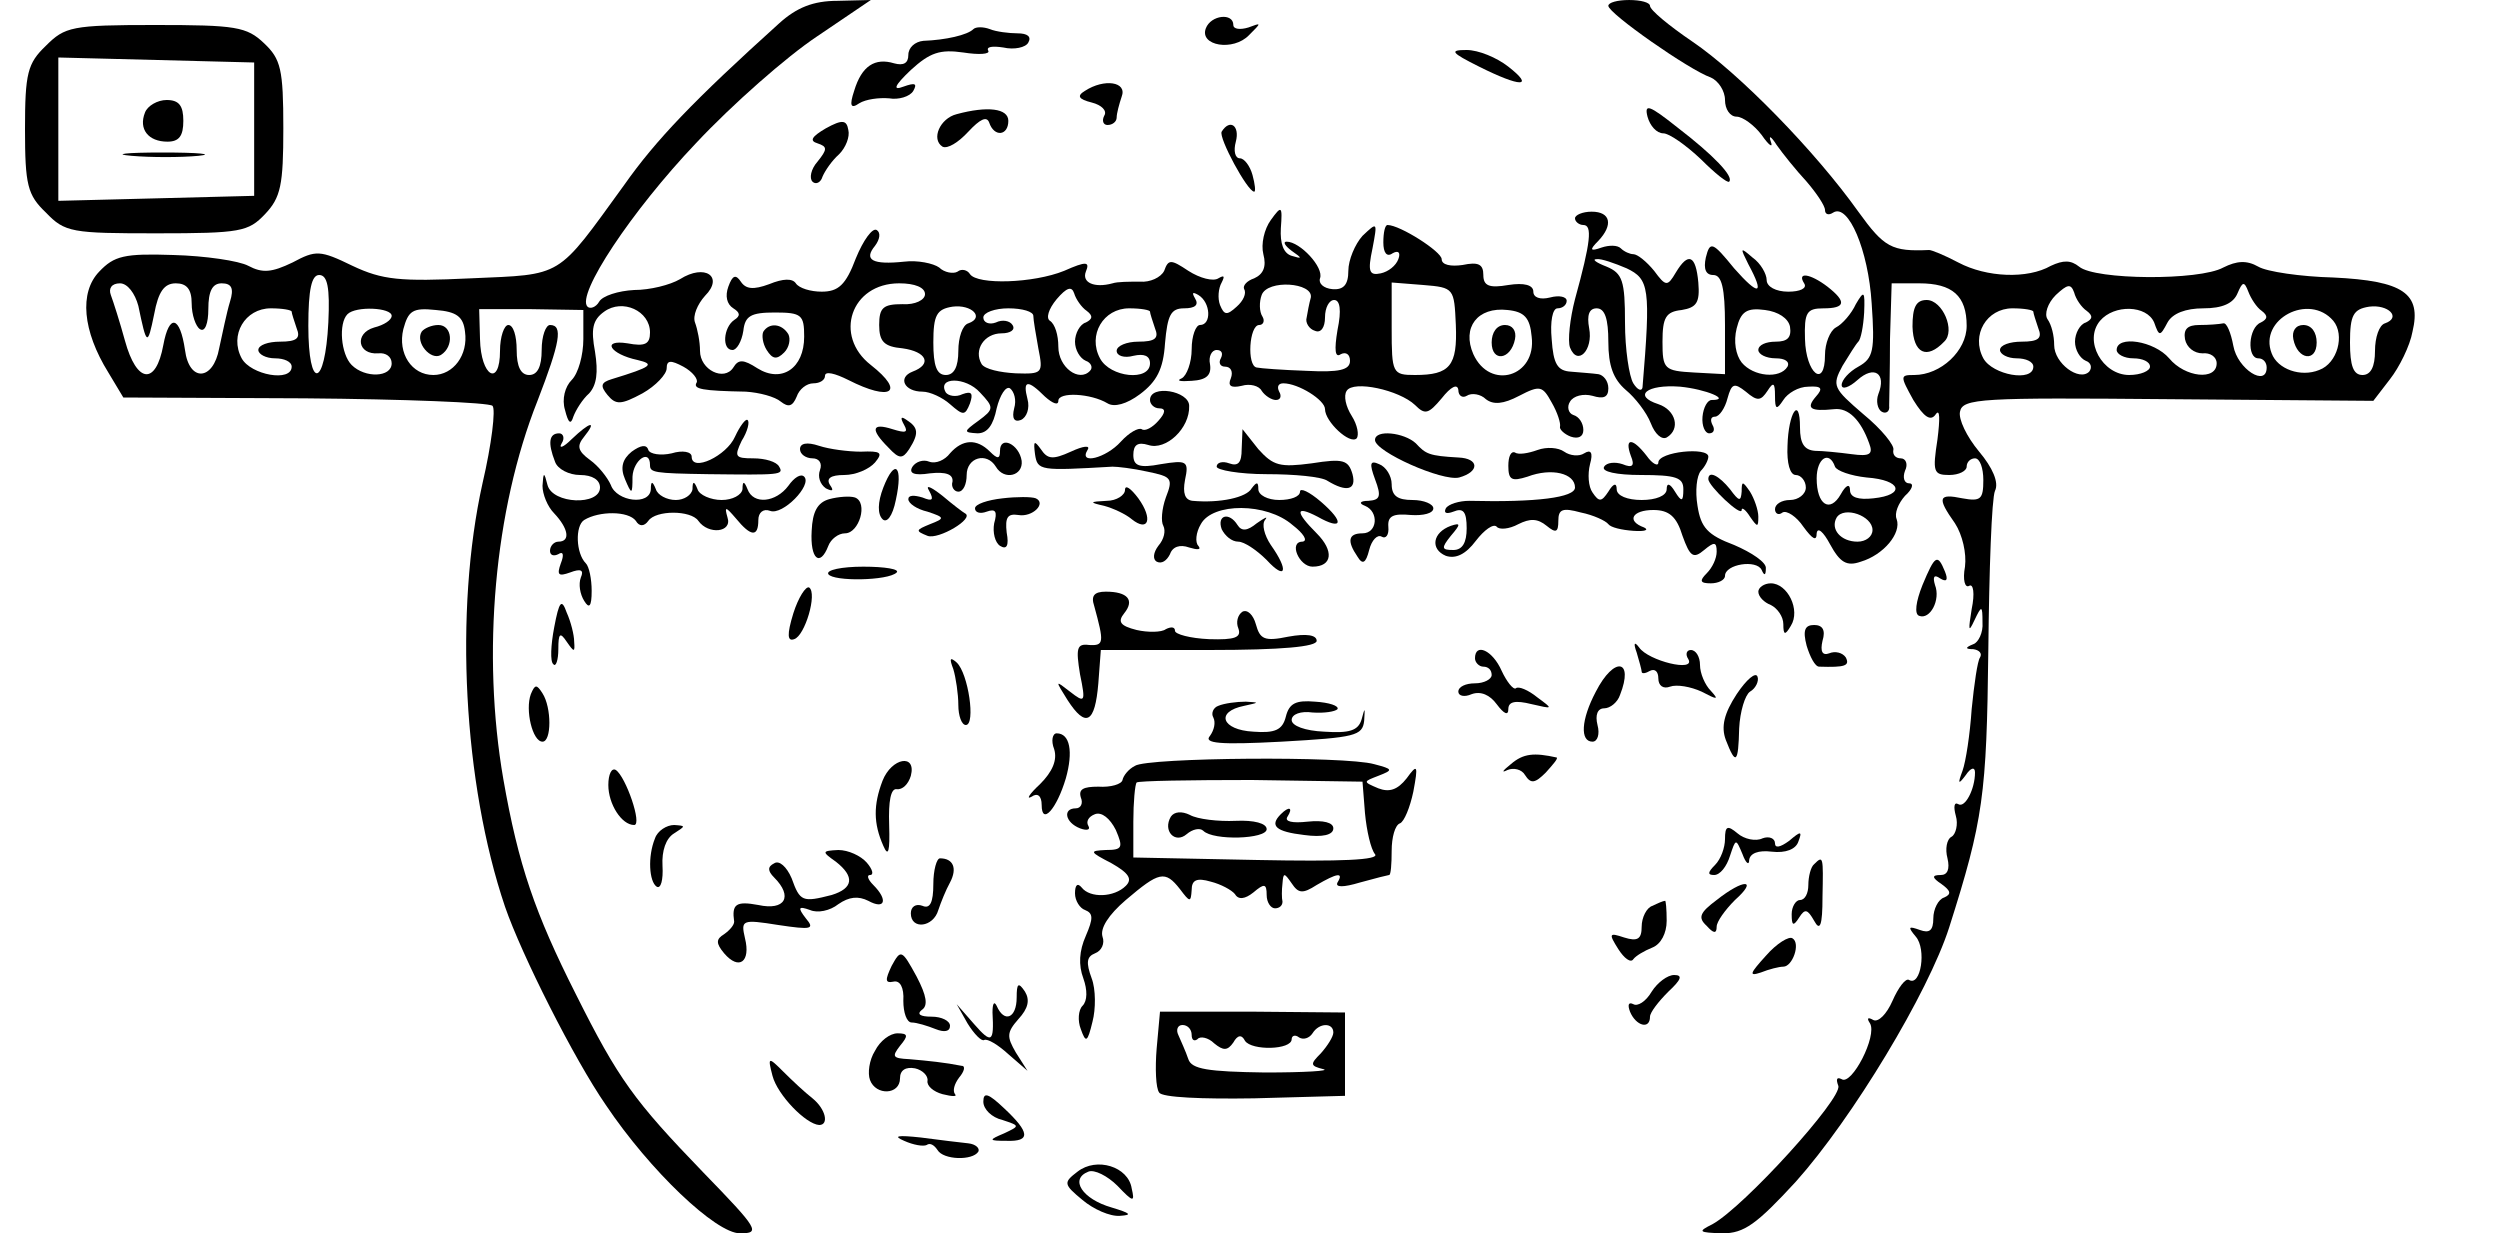 <?xml version="1.0" standalone="no"?>
<!DOCTYPE svg PUBLIC "-//W3C//DTD SVG 20010904//EN"
 "http://www.w3.org/TR/2001/REC-SVG-20010904/DTD/svg10.dtd">
<svg version="1.0" xmlns="http://www.w3.org/2000/svg"
 width="300pt" height="148pt" viewBox="0 0 300 148"
 preserveAspectRatio="xMidYMid meet">
<g transform="translate(0,148) scale(0.1,-0.1)"
fill="#000000" stroke="none">
<path d="M935 1452 c-102 -92 -148 -140 -186 -194 -82 -113 -72 -107 -184
-112 -85 -4 -106 -2 -142 15 -39 19 -44 19 -72 4 -25 -12 -36 -13 -53 -4 -11
6 -52 12 -90 13 -59 2 -71 -1 -89 -20 -24 -25 -20 -71 11 -121 l18 -30 218 -1
c119 -1 221 -5 225 -9 4 -4 -1 -46 -12 -93 -34 -153 -23 -360 27 -508 20 -58
83 -183 121 -238 53 -79 132 -154 161 -154 25 0 22 5 -44 73 -83 86 -102 112
-153 214 -49 97 -69 155 -87 258 -26 150 -11 323 41 454 27 70 31 91 15 91 -5
0 -10 -13 -10 -30 0 -20 -5 -30 -15 -30 -10 0 -15 10 -15 30 0 17 -4 30 -10
30 -5 0 -10 -14 -10 -31 0 -44 -23 -31 -24 14 l-1 36 63 0 62 -1 0 -35 c0 -19
-6 -41 -14 -49 -8 -8 -12 -23 -8 -36 4 -16 7 -18 10 -8 3 8 11 21 19 28 9 10
11 25 7 50 -5 27 -3 38 11 48 22 16 55 1 55 -25 0 -14 -6 -17 -27 -13 -32 5
-21 -13 12 -20 21 -5 18 -8 -31 -23 -13 -4 -14 -8 -5 -19 10 -12 16 -12 42 2
16 9 29 23 29 30 0 10 5 10 20 2 11 -6 18 -15 16 -19 -5 -8 7 -10 59 -11 16
-1 35 -6 42 -12 9 -7 14 -6 19 6 3 9 12 16 20 16 8 0 14 4 14 9 0 6 12 3 28
-5 51 -26 69 -15 27 18 -45 35 -24 98 34 98 19 0 31 -5 31 -13 0 -7 -12 -13
-27 -12 -23 0 -28 -4 -28 -25 0 -20 6 -26 28 -28 29 -4 36 -19 12 -28 -18 -7
-10 -24 12 -24 9 0 24 -7 33 -15 16 -14 18 -14 24 1 4 12 2 15 -9 11 -8 -4
-17 -2 -20 2 -11 19 24 19 41 0 17 -18 17 -20 -2 -34 -18 -13 -18 -14 -1 -15
12 0 19 10 23 30 4 16 11 27 16 24 5 -4 8 -14 5 -24 -3 -12 0 -17 8 -14 7 3
11 14 8 25 -6 23 0 24 21 3 9 -8 16 -11 16 -5 0 11 39 9 59 -3 8 -5 23 -1 39
11 20 15 28 30 30 61 3 34 7 42 23 42 13 0 18 4 13 12 -4 7 -3 8 4 4 15 -9 16
-36 2 -36 -5 0 -10 -13 -10 -29 0 -16 -6 -32 -12 -35 -7 -3 -2 -4 12 -3 18 1
24 7 22 20 -2 9 2 17 8 17 6 0 8 -4 5 -10 -3 -5 -1 -10 5 -10 7 0 10 -6 7 -14
-4 -9 0 -12 13 -9 10 3 21 0 24 -6 4 -6 12 -11 17 -11 6 0 7 5 4 10 -3 6 -1
10 5 10 18 0 50 -20 50 -31 0 -15 30 -43 38 -35 3 4 1 16 -6 27 -7 11 -10 24
-6 30 8 13 63 1 82 -17 12 -12 16 -11 32 8 11 14 19 18 20 10 0 -7 5 -10 10
-7 6 4 17 2 23 -4 9 -7 21 -6 40 4 25 13 28 12 39 -8 7 -12 11 -25 10 -29 -1
-3 5 -9 13 -12 9 -3 15 0 15 8 0 8 -5 16 -12 18 -6 2 -8 10 -4 16 4 7 16 10
27 7 13 -4 19 -2 19 9 0 9 -6 16 -12 17 -7 1 -22 2 -33 3 -16 1 -21 9 -23 39
-2 21 1 37 7 37 6 0 11 4 11 9 0 5 -9 7 -20 4 -12 -3 -20 0 -20 7 0 8 -11 11
-30 8 -23 -4 -30 -1 -30 12 0 13 -6 16 -25 12 -14 -2 -25 0 -25 7 0 9 -50 41
-65 41 -3 0 -5 -9 -5 -21 0 -12 4 -18 11 -13 7 4 10 1 7 -7 -3 -8 -12 -15 -21
-17 -14 -3 -16 2 -10 30 6 32 6 32 -12 15 -9 -10 -17 -29 -17 -42 0 -17 -6
-23 -19 -22 -11 1 -17 7 -15 13 5 13 -24 44 -40 44 -5 0 -2 -5 6 -11 13 -9 13
-10 0 -6 -10 3 -14 15 -13 33 2 27 1 28 -12 10 -8 -11 -12 -29 -9 -41 4 -15 0
-24 -11 -29 -9 -3 -14 -9 -12 -13 3 -5 -1 -14 -9 -21 -12 -11 -15 -10 -20 2
-3 8 -2 20 2 27 4 8 3 9 -4 5 -6 -4 -22 0 -36 9 -21 14 -24 14 -29 0 -4 -8
-17 -14 -29 -13 -13 0 -27 0 -33 -2 -22 -6 -37 1 -32 14 5 12 1 13 -26 1 -37
-15 -104 -17 -113 -4 -3 5 -10 7 -15 3 -5 -3 -16 -1 -22 5 -7 5 -26 9 -42 7
-38 -4 -49 2 -35 19 6 8 7 16 2 19 -5 3 -16 -12 -25 -34 -12 -32 -21 -40 -41
-40 -13 0 -27 4 -31 10 -4 6 -15 6 -32 -1 -19 -7 -28 -6 -34 3 -6 9 -10 8 -15
-6 -4 -11 -2 -21 6 -26 8 -5 9 -9 1 -14 -13 -9 -15 -36 -2 -36 5 0 11 10 13
23 2 18 9 22 38 22 32 0 35 -3 35 -29 0 -38 -27 -56 -56 -38 -17 11 -23 11
-29 1 -11 -17 -40 -3 -40 20 0 11 -3 26 -6 34 -3 8 3 22 12 32 23 23 0 39 -30
20 -12 -7 -36 -13 -55 -13 -19 -1 -38 -7 -42 -14 -4 -7 -11 -9 -14 -6 -14 14
53 115 130 196 44 47 109 104 145 128 l65 44 -40 -1 c-29 0 -49 -8 -70 -27z
m-541 -359 c-4 -79 -24 -82 -24 -4 0 44 4 61 13 61 10 0 13 -15 11 -57z m-228
20 c10 -48 11 -49 19 -10 5 27 12 37 26 37 13 0 19 -7 19 -24 0 -14 5 -28 10
-31 6 -4 10 7 10 24 0 22 5 31 16 31 12 0 15 -6 10 -22 -4 -13 -9 -38 -13 -56
-7 -39 -36 -41 -41 -2 -6 41 -19 44 -26 6 -9 -49 -32 -46 -46 5 -6 22 -14 47
-17 55 -3 8 1 14 11 14 9 0 18 -12 22 -27z m1138 -6 c8 -6 7 -10 -1 -14 -7 -2
-13 -13 -13 -23 0 -10 6 -20 13 -23 6 -2 9 -8 5 -12 -13 -14 -38 4 -38 29 0
14 -4 27 -10 31 -5 3 -2 14 8 26 12 14 18 16 21 7 2 -7 9 -17 15 -21z m269 16
c-2 -7 -4 -18 -5 -24 -2 -6 3 -14 10 -16 7 -3 12 4 12 16 0 12 5 21 11 21 7 0
9 -12 4 -36 -4 -24 -3 -34 4 -29 6 3 11 0 11 -8 0 -11 -13 -14 -52 -12 -29 1
-56 3 -60 4 -12 2 -9 51 3 51 5 0 7 5 4 10 -4 6 -4 18 -1 26 7 19 62 15 59 -3z
m174 -33 c2 -49 -7 -60 -49 -60 -27 0 -28 2 -28 56 l0 55 38 -3 c37 -3 37 -4
39 -48z m-585 2 c-7 -2 -12 -17 -12 -33 0 -19 -5 -29 -15 -29 -11 0 -15 11
-15 39 0 33 4 40 23 43 23 3 39 -13 19 -20z m-812 14 c0 -2 3 -11 6 -20 5 -12
0 -16 -20 -16 -14 0 -26 -4 -26 -10 0 -5 9 -10 20 -10 11 0 20 -4 20 -10 0
-19 -49 -10 -60 10 -15 28 4 60 35 60 14 0 25 -2 25 -4z m120 -5 c0 -5 -9 -11
-21 -14 -24 -7 -20 -33 5 -31 9 1 16 -4 16 -12 0 -17 -32 -18 -48 -2 -13 13
-16 50 -5 61 10 10 53 8 53 -2z m88 -19 c4 -28 -14 -52 -38 -52 -26 0 -43 26
-36 55 6 22 11 26 39 23 25 -2 33 -8 35 -26z m682 19 c0 -5 3 -22 6 -39 6 -30
5 -31 -27 -30 -19 1 -37 5 -41 11 -10 17 3 37 24 37 10 0 17 4 13 10 -3 5 -12
7 -20 3 -8 -3 -15 0 -15 6 0 6 14 11 30 11 17 0 30 -4 30 -9z m140 5 c0 -2 3
-11 6 -20 5 -12 0 -16 -20 -16 -14 0 -26 -5 -26 -11 0 -6 9 -9 20 -6 13 3 20
0 20 -9 0 -22 -48 -17 -60 6 -15 28 4 60 35 60 14 0 25 -2 25 -4z m458 -30 c6
-48 -50 -65 -70 -21 -14 32 5 57 41 53 20 -2 27 -9 29 -32z"/>
<path d="M506 1082 c-8 -13 11 -35 23 -28 16 10 14 36 -3 36 -8 0 -17 -4 -20
-8z"/>
<path d="M1790 1069 c0 -24 23 -21 28 4 2 10 -3 17 -12 17 -10 0 -16 -9 -16
-21z"/>
<path d="M1930 1473 c0 -9 97 -77 123 -86 9 -4 17 -16 17 -27 0 -11 6 -20 14
-20 7 0 21 -10 30 -22 9 -13 14 -16 11 -8 -3 8 0 7 7 -4 7 -10 23 -30 36 -44
12 -14 22 -29 22 -34 0 -5 4 -7 10 -3 18 11 42 -45 46 -109 4 -57 2 -66 -16
-76 -11 -6 -20 -16 -20 -22 0 -6 9 -3 19 6 20 18 35 8 25 -17 -3 -8 -1 -18 4
-21 5 -3 10 0 9 7 0 6 1 42 1 80 l2 67 33 0 c40 0 57 -15 57 -51 0 -30 -31
-59 -63 -59 -17 0 -17 -1 -1 -30 13 -21 21 -26 27 -17 5 7 5 -6 2 -30 -6 -39
-5 -43 14 -43 12 0 21 5 21 10 0 6 5 10 10 10 6 0 10 -12 10 -26 0 -23 -3 -26
-25 -22 -29 6 -31 1 -9 -30 9 -14 14 -36 12 -52 -3 -16 0 -26 5 -23 5 3 7 -9
3 -28 -4 -25 -4 -29 3 -14 9 19 10 19 10 -2 1 -12 -5 -24 -11 -26 -10 -4 -10
-6 0 -6 7 -1 11 -5 8 -10 -3 -4 -7 -32 -10 -62 -2 -30 -7 -63 -11 -74 -6 -16
-5 -17 4 -5 6 9 11 10 11 3 0 -20 -12 -43 -20 -38 -5 3 -6 -3 -3 -14 3 -10 0
-22 -5 -25 -6 -3 -8 -15 -5 -26 3 -13 0 -20 -8 -20 -11 0 -11 -3 1 -11 11 -8
12 -12 3 -16 -7 -2 -13 -14 -13 -25 0 -15 -5 -18 -16 -14 -14 5 -15 4 -5 -8
13 -15 6 -60 -8 -52 -4 3 -13 -9 -20 -25 -7 -16 -17 -26 -23 -23 -7 4 -8 2 -4
-4 9 -15 -22 -75 -34 -67 -6 3 -7 0 -4 -8 5 -15 -113 -145 -151 -166 -18 -9
-17 -10 12 -11 26 0 41 11 88 62 68 76 159 227 184 305 41 129 45 159 47 333
1 96 4 182 8 191 5 10 -3 28 -19 47 -15 18 -25 39 -23 48 3 16 26 17 249 15
l247 -2 20 26 c11 14 24 40 27 57 11 46 -11 61 -95 65 -39 1 -80 7 -90 13 -14
8 -26 7 -42 -1 -29 -16 -154 -15 -173 1 -10 8 -19 8 -34 1 -28 -16 -77 -14
-111 4 -17 9 -32 15 -35 15 -45 -2 -54 3 -85 46 -52 73 -143 166 -199 204 -28
19 -51 38 -51 43 0 4 -11 7 -25 7 -14 0 -25 -3 -25 -7z m574 -366 c8 -6 7 -10
-1 -14 -7 -2 -13 -13 -13 -23 0 -10 6 -20 13 -23 6 -2 8 -8 4 -13 -12 -12 -42
10 -42 32 0 11 -3 24 -8 31 -4 6 0 19 10 29 14 13 18 14 22 3 2 -8 9 -18 15
-22z m210 0 c8 -6 7 -10 -1 -14 -15 -6 -17 -43 -3 -43 6 0 10 -5 10 -11 0 -24
-35 -2 -40 26 -3 16 -8 28 -12 27 -5 -1 -17 -2 -29 -2 -14 0 -19 -5 -17 -17 2
-10 11 -17 21 -17 9 1 17 -4 17 -12 0 -21 -38 -17 -57 6 -18 21 -63 28 -63 10
0 -5 9 -10 20 -10 11 0 20 -4 20 -10 0 -5 -11 -10 -25 -10 -32 0 -55 41 -35
65 17 20 56 19 65 -2 6 -17 7 -17 16 0 6 11 22 17 43 17 23 0 36 6 41 18 6 14
8 15 13 2 3 -8 10 -19 16 -23z m148 -15 c-7 -2 -12 -17 -12 -33 0 -19 -5 -29
-15 -29 -11 0 -15 11 -15 39 0 33 4 40 23 43 23 3 39 -13 19 -20z m-422 14 c0
-2 3 -11 6 -20 5 -12 0 -16 -20 -16 -14 0 -26 -4 -26 -10 0 -5 9 -10 20 -10
11 0 20 -4 20 -10 0 -19 -49 -10 -60 10 -15 28 4 60 35 60 14 0 25 -2 25 -4z
m360 -11 c14 -17 5 -51 -17 -59 -22 -9 -50 1 -57 20 -16 41 45 73 74 39z"/>
<path d="M2752 1073 c5 -25 28 -28 28 -4 0 12 -6 21 -16 21 -9 0 -14 -7 -12
-17z"/>
<path d="M1447 1446 c-8 -21 33 -28 52 -8 15 15 15 15 -1 9 -10 -3 -18 -2 -18
3 0 15 -27 12 -33 -4z"/>
<path d="M55 1425 c-22 -21 -25 -33 -25 -100 0 -67 3 -79 25 -100 23 -24 31
-25 133 -25 101 0 110 2 130 23 19 20 22 35 22 103 0 71 -3 83 -23 102 -21 20
-34 22 -131 22 -100 0 -108 -2 -131 -25z m250 -100 l0 -80 -117 -3 -118 -3 0
86 0 86 118 -3 117 -3 0 -80z"/>
<path d="M174 1345 c-8 -20 4 -35 27 -35 14 0 19 7 19 25 0 18 -5 25 -20 25
-11 0 -23 -7 -26 -15z"/>
<path d="M158 1293 c23 -2 59 -2 80 0 20 2 1 4 -43 4 -44 0 -61 -2 -37 -4z"/>
<path d="M1168 1445 c-7 -7 -33 -13 -60 -14 -10 -1 -18 -8 -18 -17 0 -10 -6
-13 -17 -10 -23 7 -39 -3 -48 -33 -6 -18 -4 -22 6 -15 8 5 24 7 36 6 11 -2 25
2 29 9 5 9 2 10 -12 5 -13 -5 -11 1 9 20 23 21 35 25 63 21 19 -3 32 -2 30 2
-3 5 5 6 18 4 13 -3 27 0 30 6 4 7 -1 11 -13 11 -10 0 -26 2 -33 5 -8 3 -17 3
-20 0z"/>
<path d="M1775 1400 c50 -25 67 -25 35 0 -14 11 -36 20 -50 20 -21 0 -19 -3
15 -20z"/>
<path d="M1302 1371 c-10 -6 -8 -10 8 -14 12 -3 19 -10 15 -16 -3 -6 -1 -11 4
-11 6 0 11 4 11 9 0 5 3 16 6 25 7 18 -21 22 -44 7z"/>
<path d="M1977 1340 c3 -11 11 -20 19 -20 7 0 27 -14 45 -31 17 -17 32 -29 34
-27 6 6 -19 32 -62 65 -34 27 -40 29 -36 13z"/>
<path d="M1148 1343 c-20 -5 -31 -30 -17 -39 6 -3 19 5 31 18 14 15 22 19 25
11 6 -18 23 -16 23 2 0 15 -25 18 -62 8z"/>
<path d="M991 1326 c-17 -10 -20 -15 -10 -18 12 -4 12 -7 0 -22 -8 -9 -10 -20
-6 -24 4 -4 10 -1 12 6 3 7 11 19 20 27 8 8 13 21 11 29 -2 12 -7 13 -27 2z"/>
<path d="M1466 1322 c-4 -7 31 -72 39 -72 2 0 1 9 -2 20 -3 11 -10 20 -15 20
-6 0 -8 9 -5 20 5 19 -7 28 -17 12z"/>
<path d="M1890 1218 c0 -4 5 -8 10 -8 11 0 9 -20 -10 -89 -6 -23 -9 -50 -6
-58 9 -23 28 -3 23 23 -3 16 0 24 9 24 10 0 14 -13 14 -40 0 -29 6 -45 21 -58
11 -9 25 -27 30 -40 5 -13 13 -20 19 -17 17 10 11 33 -10 40 -31 10 -14 24 26
21 31 -3 62 -16 38 -16 -5 0 -10 -9 -11 -20 -1 -11 3 -20 8 -20 6 0 7 5 4 10
-3 6 -2 10 3 10 5 0 12 10 15 22 5 18 8 19 22 8 14 -12 18 -11 26 1 7 11 9 10
9 -6 0 -17 2 -17 10 -5 5 8 18 16 30 16 16 1 18 -2 9 -12 -12 -14 -7 -18 22
-15 17 2 32 -13 42 -41 5 -13 1 -16 -21 -13 -15 2 -35 4 -44 4 -13 1 -18 9
-18 28 0 39 -14 18 -15 -22 -1 -21 3 -35 10 -35 6 0 12 -7 12 -15 0 -8 -9 -15
-19 -15 -10 0 -18 -5 -18 -11 0 -5 4 -8 9 -4 5 3 17 -5 25 -17 11 -15 16 -18
16 -8 1 8 8 2 16 -13 12 -22 20 -27 37 -21 27 8 49 34 43 51 -3 7 2 19 10 28
9 8 11 15 5 15 -6 0 -8 7 -5 15 4 8 1 15 -5 15 -6 0 -10 4 -9 10 2 5 -14 25
-36 43 -36 31 -38 34 -25 58 8 13 16 26 19 29 3 3 6 18 7 35 1 26 0 27 -10 10
-5 -11 -16 -24 -24 -28 -7 -4 -13 -19 -13 -33 0 -41 -23 -22 -24 19 -1 32 2
37 22 37 27 0 28 8 5 26 -21 16 -37 18 -28 4 4 -6 -5 -10 -19 -10 -15 0 -26 6
-26 14 0 7 -7 20 -17 27 -15 13 -15 12 -5 -8 20 -37 13 -39 -17 -5 -26 32 -29
33 -34 13 -3 -14 0 -21 9 -21 10 0 14 -15 14 -60 l0 -59 -37 2 c-36 2 -38 4
-38 37 0 29 4 36 23 38 18 3 22 9 20 33 -3 33 -12 37 -27 12 -10 -17 -12 -17
-26 2 -9 11 -20 20 -25 20 -4 0 -11 3 -15 7 -4 4 -14 4 -23 1 -14 -5 -15 -3
-4 8 18 19 15 35 -8 35 -11 0 -20 -4 -20 -8z m62 -60 c27 -13 29 -23 19 -143
-1 -5 -6 -3 -11 5 -5 8 -10 41 -10 73 0 50 -3 59 -22 67 -13 5 -18 9 -12 9 5
1 22 -5 36 -11z m196 -70 c2 -13 -3 -18 -17 -18 -12 0 -21 -4 -21 -10 0 -5 9
-10 21 -10 11 0 17 -4 14 -10 -9 -15 -41 -12 -55 5 -7 9 -10 25 -6 41 5 20 12
25 34 22 16 -2 28 -10 30 -20z m54 -168 c2 -5 19 -11 38 -13 42 -3 47 -21 8
-25 -18 -2 -28 1 -28 10 0 8 -5 6 -11 -5 -13 -23 -29 -13 -29 19 0 24 15 34
22 14z m45 -76 c0 -8 -8 -14 -18 -14 -20 0 -33 15 -25 29 9 14 43 2 43 -15z"/>
<path d="M2295 1088 c1 -32 17 -40 38 -18 14 13 -2 50 -21 50 -13 0 -17 -9
-17 -32z"/>
<path d="M916 1082 c-2 -4 -1 -14 4 -22 7 -11 12 -12 21 -3 6 6 8 16 5 22 -8
13 -23 14 -30 3z"/>
<path d="M1380 1000 c0 -5 5 -10 11 -10 8 0 8 -5 -1 -15 -7 -8 -16 -13 -20
-10 -4 2 -15 -4 -25 -15 -18 -20 -51 -28 -40 -10 4 6 -5 5 -20 -2 -22 -10 -28
-9 -36 3 -8 11 -9 10 -7 -6 3 -20 6 -20 93 -15 6 0 24 -2 42 -6 29 -6 31 -8
22 -31 -5 -14 -6 -29 -3 -34 3 -6 1 -16 -6 -24 -6 -8 -7 -16 -2 -19 6 -3 12 1
16 9 3 9 12 12 23 8 10 -3 15 -3 11 2 -4 4 -3 16 3 26 14 26 79 26 110 -1 13
-10 19 -19 12 -20 -17 0 -4 -30 12 -30 24 0 26 19 5 40 -26 26 -26 34 1 20 30
-17 33 -7 4 18 -14 12 -25 17 -25 12 0 -6 -11 -10 -25 -10 -14 0 -25 6 -25 13
0 9 -2 9 -8 1 -6 -11 -38 -18 -71 -15 -9 1 -12 9 -9 25 5 23 2 24 -29 19 -26
-5 -33 -2 -33 11 0 12 5 16 18 12 21 -7 50 20 49 47 0 18 -47 26 -47 7z"/>
<path d="M882 956 c-10 -23 -52 -43 -52 -24 0 6 -11 8 -24 4 -13 -3 -26 -1
-28 4 -2 7 -9 6 -20 -2 -11 -9 -14 -19 -8 -33 8 -19 9 -19 9 3 1 20 21 34 21
14 0 -9 4 -10 70 -11 86 -1 91 -1 85 9 -3 6 -17 10 -31 10 -22 0 -23 2 -14 21
7 11 10 23 7 25 -2 2 -9 -7 -15 -20z"/>
<path d="M1085 970 c5 -9 2 -10 -14 -5 -25 8 -27 0 -5 -22 13 -14 17 -14 25
-2 12 19 11 26 -3 35 -7 5 -8 3 -3 -6z"/>
<path d="M686 953 c-10 -10 -16 -12 -12 -5 4 6 2 12 -3 12 -12 0 -14 -11 -5
-34 3 -9 17 -16 30 -16 15 0 24 -6 24 -15 0 -22 -57 -20 -63 3 -4 16 -5 16 -6
-1 0 -10 6 -25 14 -33 17 -18 20 -34 5 -34 -5 0 -10 -5 -10 -11 0 -5 4 -7 10
-4 6 4 7 -1 3 -11 -5 -14 -3 -16 11 -11 13 5 17 3 13 -6 -3 -8 -1 -20 4 -28 6
-10 9 -7 9 12 0 14 -3 29 -7 33 -12 12 -13 45 -2 52 18 11 53 11 62 -1 4 -7
10 -7 15 0 9 13 51 13 60 0 12 -17 41 -14 35 4 -4 14 -2 13 10 -1 18 -22 27
-23 27 -2 0 9 6 14 14 11 15 -6 51 31 41 41 -4 4 -12 -1 -19 -11 -15 -20 -42
-23 -49 -4 -4 10 -6 10 -6 0 -1 -7 -12 -13 -25 -13 -13 0 -27 6 -29 13 -4 10
-6 10 -6 0 -1 -7 -10 -13 -20 -13 -11 0 -22 6 -24 13 -4 10 -6 10 -6 0 -1 -20
-41 -15 -48 5 -4 9 -15 23 -25 30 -15 11 -16 17 -7 28 16 20 7 18 -15 -3z"/>
<path d="M1490 941 c0 -16 -4 -21 -15 -17 -8 3 -15 1 -15 -4 0 -4 27 -9 60 -9
33 0 66 -3 73 -8 23 -14 35 -11 30 8 -5 17 -11 19 -49 13 -38 -5 -46 -3 -64
17 l-19 24 -1 -24z"/>
<path d="M1650 952 c0 -14 81 -50 101 -45 25 7 24 23 -1 24 -35 2 -39 4 -51
17 -14 13 -49 17 -49 4z"/>
<path d="M960 941 c0 -6 7 -11 15 -11 8 0 12 -6 9 -14 -3 -8 0 -17 7 -22 8 -4
10 -3 5 4 -5 8 1 12 17 12 14 0 30 7 37 15 10 12 7 14 -17 13 -15 0 -38 3 -50
7 -15 5 -23 3 -23 -4z"/>
<path d="M1140 936 c-6 -8 -17 -13 -25 -10 -7 3 -16 0 -20 -6 -5 -8 2 -11 21
-8 19 2 28 -1 27 -10 -2 -6 2 -12 7 -12 6 0 10 9 10 20 0 21 24 28 35 10 10
-17 33 -11 31 7 -3 20 -26 31 -26 12 0 -10 -3 -10 -12 -1 -16 16 -33 15 -48
-2z"/>
<path d="M1845 940 c-11 -4 -23 -6 -27 -3 -5 2 -8 -5 -8 -16 0 -17 4 -19 23
-13 29 11 57 4 57 -13 0 -12 -46 -18 -127 -16 -12 0 -25 -4 -28 -9 -3 -6 1 -7
9 -4 12 5 16 0 16 -20 0 -17 -5 -26 -16 -26 -14 0 -15 2 -3 17 12 14 12 16 0
12 -22 -8 -25 -28 -6 -36 12 -4 24 2 36 18 10 13 21 21 25 17 3 -4 15 -3 26 3
14 7 23 7 34 -2 11 -9 14 -8 14 6 0 14 5 16 27 10 15 -3 30 -10 33 -14 3 -4
16 -7 30 -8 14 -1 19 1 13 4 -22 8 -14 21 11 21 19 0 28 -8 35 -31 9 -25 13
-28 26 -17 12 10 15 10 15 -2 0 -8 -5 -19 -12 -26 -9 -9 -8 -12 5 -12 9 0 17
4 17 9 0 14 38 20 44 7 3 -7 5 -7 5 2 1 7 -17 19 -38 28 -32 12 -40 21 -44 47
-3 18 -1 36 4 42 5 5 9 13 9 17 0 12 -60 6 -60 -7 0 -5 -7 -2 -14 8 -17 22
-27 22 -19 0 5 -12 2 -15 -10 -10 -9 3 -19 2 -22 -3 -4 -6 15 -10 44 -10 42 0
51 -3 51 -17 0 -15 -2 -16 -10 -3 -6 10 -10 11 -10 3 0 -8 -13 -13 -30 -13
-17 0 -30 5 -30 13 0 8 -4 7 -10 -3 -8 -12 -11 -13 -19 -1 -5 7 -6 22 -3 34 4
14 1 18 -7 13 -6 -4 -17 -3 -24 2 -7 5 -21 6 -32 2z"/>
<path d="M1650 905 c8 -21 6 -25 -8 -26 -10 0 -12 -3 -4 -6 17 -7 15 -33 -3
-33 -17 0 -19 -9 -6 -28 6 -10 10 -8 14 8 3 12 10 19 15 16 5 -3 9 2 8 12 -1
13 6 16 27 14 15 -1 27 2 27 8 0 5 -11 10 -25 10 -18 0 -25 5 -25 19 0 10 -7
21 -15 24 -11 5 -12 1 -5 -18z"/>
<path d="M1060 895 c-7 -18 -7 -32 -1 -38 5 -5 12 3 16 23 9 41 -1 51 -15 15z"/>
<path d="M2050 905 c0 -8 40 -46 40 -37 0 4 5 0 10 -8 9 -13 10 -13 10 0 0 8
-5 22 -10 30 -9 13 -10 13 -10 0 -1 -12 -3 -12 -14 3 -13 16 -26 23 -26 12z"/>
<path d="M1115 891 c6 -11 4 -13 -8 -8 -10 3 -17 3 -17 -2 0 -5 10 -12 23 -15
21 -7 21 -8 3 -15 -17 -7 -18 -8 -3 -14 13 -5 57 21 45 27 -2 1 -14 10 -27 21
-14 11 -21 14 -16 6z"/>
<path d="M1350 892 c0 -6 -10 -13 -22 -13 -21 -1 -21 -2 -3 -6 11 -3 26 -10
33 -16 20 -16 26 0 8 25 -9 12 -16 17 -16 10z"/>
<path d="M995 881 c-14 -4 -20 -15 -21 -38 -2 -34 10 -44 20 -18 3 8 12 15 20
15 17 0 28 37 12 43 -6 2 -20 1 -31 -2z"/>
<path d="M1203 882 c-18 -2 -33 -7 -33 -12 0 -5 6 -7 14 -4 11 4 13 0 9 -14
-2 -11 1 -23 7 -27 8 -5 11 0 8 16 -2 18 1 23 14 21 17 -3 34 14 21 20 -5 2
-23 2 -40 0z"/>
<path d="M1466 845 c4 -8 12 -15 20 -15 7 0 22 -10 34 -22 23 -25 27 -13 5 18
-8 12 -11 25 -7 30 4 5 0 3 -10 -4 -11 -9 -18 -10 -23 -2 -10 16 -25 12 -19
-5z"/>
<path d="M2307 778 c-8 -20 -10 -35 -4 -37 13 -5 26 19 19 37 -3 10 -1 13 6 8
8 -5 10 -2 6 8 -9 22 -12 20 -27 -16z"/>
<path d="M994 791 c6 -9 72 -8 82 2 4 4 -14 7 -40 7 -26 0 -45 -4 -42 -9z"/>
<path d="M952 744 c-8 -26 -7 -34 1 -31 13 4 28 55 18 62 -4 2 -13 -12 -19
-31z"/>
<path d="M2110 770 c0 -6 7 -13 15 -16 8 -4 15 -14 15 -23 0 -13 2 -14 9 -2
12 19 -4 51 -24 51 -8 0 -15 -5 -15 -10z"/>
<path d="M1313 753 c12 -44 12 -48 -6 -47 -15 2 -16 -4 -11 -35 7 -34 6 -35
-12 -21 -18 14 -18 14 -3 -10 22 -34 33 -28 37 20 l3 40 130 0 c88 0 129 4
129 11 0 7 -12 9 -34 5 -29 -6 -34 -3 -39 15 -3 11 -10 18 -16 15 -6 -4 -8
-13 -5 -20 4 -11 -4 -14 -35 -13 -23 1 -41 6 -41 10 0 5 -5 5 -11 2 -5 -4 -22
-4 -35 -1 -20 5 -23 10 -15 20 13 16 4 26 -22 26 -14 0 -18 -5 -14 -17z"/>
<path d="M665 727 c-4 -21 -5 -41 -1 -44 3 -4 6 5 6 18 0 19 2 21 10 9 9 -13
10 -13 9 0 0 8 -4 24 -9 35 -6 17 -9 14 -15 -18z"/>
<path d="M2168 705 c4 -13 10 -25 15 -25 31 -1 37 1 32 11 -4 6 -13 8 -20 5
-8 -3 -11 2 -8 15 4 13 0 19 -10 19 -11 0 -14 -6 -9 -25z"/>
<path d="M1964 697 c3 -10 6 -21 6 -23 0 -3 5 -2 10 1 6 3 10 -1 10 -9 0 -9 6
-13 14 -10 8 3 25 0 38 -6 19 -10 21 -10 11 1 -7 7 -13 21 -13 31 0 10 -5 18
-11 18 -5 0 -7 -5 -3 -11 9 -16 -48 -2 -59 14 -6 8 -7 5 -3 -6z"/>
<path d="M1770 690 c0 -5 5 -10 10 -10 6 0 10 -4 10 -10 0 -5 -9 -10 -20 -10
-11 0 -20 -4 -20 -10 0 -5 7 -7 16 -3 11 4 22 -1 30 -12 9 -12 14 -14 14 -6 0
9 8 11 28 6 26 -6 26 -6 7 8 -11 9 -23 14 -26 11 -3 -2 -11 8 -17 21 -11 25
-32 34 -32 15z"/>
<path d="M1144 677 c3 -10 6 -30 6 -43 0 -13 4 -24 9 -24 12 0 3 62 -11 75 -8
7 -9 5 -4 -8z"/>
<path d="M1915 650 c-18 -34 -19 -60 -4 -60 6 0 9 9 6 20 -3 12 0 20 8 20 7 0
16 7 19 16 17 43 -7 47 -29 4z"/>
<path d="M2084 647 c-15 -23 -19 -39 -13 -55 12 -31 15 -28 16 14 1 20 7 40
13 44 7 4 11 13 9 18 -2 6 -13 -3 -25 -21z"/>
<path d="M637 647 c-7 -19 2 -57 14 -57 11 0 11 41 0 58 -7 11 -9 11 -14 -1z"/>
<path d="M1462 633 c-6 -2 -9 -9 -6 -14 3 -6 1 -15 -4 -22 -8 -9 11 -11 86 -7
88 5 97 7 99 25 1 16 1 17 -3 2 -4 -14 -15 -17 -45 -15 -23 1 -39 7 -39 14 0
7 11 11 25 9 14 -1 27 1 30 4 2 4 -10 8 -27 9 -23 2 -31 -2 -35 -18 -4 -16
-13 -20 -39 -18 -38 2 -46 24 -11 31 18 4 19 4 2 5 -11 0 -26 -2 -33 -5z"/>
<path d="M1265 581 c4 -13 -2 -27 -17 -42 -13 -12 -17 -19 -10 -15 7 5 12 1
12 -10 0 -25 18 -5 29 32 9 32 5 54 -11 54 -5 0 -7 -9 -3 -19z"/>
<path d="M1813 563 c-10 -8 -12 -11 -4 -7 7 3 17 1 21 -6 7 -11 12 -10 25 3 9
10 15 17 13 18 -27 6 -40 5 -55 -8z"/>
<path d="M1059 543 c-11 -29 -11 -51 1 -78 6 -14 8 -7 7 25 -1 29 2 44 9 43 7
-1 14 6 17 16 7 27 -23 22 -34 -6z"/>
<path d="M1362 561 c-8 -4 -14 -12 -15 -17 -1 -5 -14 -9 -29 -8 -18 0 -24 -3
-21 -13 3 -7 0 -13 -6 -13 -16 0 -13 -17 5 -24 8 -3 13 -2 10 3 -3 5 0 11 8
14 8 3 18 -5 25 -19 9 -21 8 -24 -12 -24 -20 -1 -20 -2 7 -16 21 -12 25 -19
17 -27 -14 -14 -43 -15 -53 -2 -5 6 -8 3 -8 -7 0 -9 6 -18 12 -20 10 -4 10
-10 1 -31 -8 -18 -9 -35 -3 -51 5 -14 5 -27 -1 -33 -5 -5 -6 -18 -2 -28 6 -17
8 -16 14 9 4 15 4 39 -1 52 -7 19 -6 26 4 30 8 3 12 12 9 20 -3 10 7 26 28 44
40 34 47 36 65 13 12 -16 13 -16 14 -1 0 12 6 15 23 10 12 -3 25 -10 29 -15 4
-7 12 -6 22 2 13 11 16 11 16 -3 0 -9 5 -16 10 -16 5 0 9 3 9 8 -1 4 -1 14 0
22 1 13 2 13 11 0 8 -12 13 -13 30 -2 24 14 33 16 25 3 -3 -6 7 -6 27 0 18 5
34 9 35 9 2 0 3 13 3 29 0 16 4 31 10 33 5 2 12 19 16 38 6 32 5 34 -8 16 -11
-14 -21 -17 -34 -12 -19 8 -18 8 0 15 18 7 18 8 -5 14 -35 10 -272 8 -287 -2z
m276 -57 c2 -21 7 -43 12 -49 6 -7 -41 -9 -141 -7 l-149 3 0 43 c0 23 2 45 4
47 2 2 64 3 138 3 l133 -2 3 -38z"/>
<path d="M1405 500 c-10 -17 5 -33 19 -21 7 6 16 8 20 4 12 -12 76 -10 76 2 0
7 -15 11 -37 10 -21 -1 -46 2 -55 7 -10 5 -19 4 -23 -2z"/>
<path d="M1537 503 c-14 -14 -6 -21 28 -25 22 -3 35 0 35 8 0 7 -12 10 -31 8
-18 -2 -28 0 -24 6 7 11 2 13 -8 3z"/>
<path d="M730 538 c0 -23 16 -48 31 -48 10 0 -10 58 -22 66 -5 3 -9 -5 -9 -18z"/>
<path d="M786 474 c-9 -22 -7 -52 2 -58 5 -3 8 8 7 25 -1 18 4 33 14 39 14 9
14 9 0 10 -9 0 -20 -7 -23 -16z"/>
<path d="M2070 473 c0 -10 -5 -24 -12 -31 -9 -9 -9 -12 -1 -12 7 0 15 10 19
23 7 21 7 21 15 2 4 -11 8 -14 8 -7 1 8 11 12 27 10 17 -2 29 3 32 12 5 13 3
13 -11 1 -11 -8 -17 -9 -17 -3 0 6 -7 9 -15 6 -8 -4 -22 -1 -30 6 -12 10 -15
9 -15 -7z"/>
<path d="M1003 446 c23 -18 21 -32 -5 -40 -35 -9 -38 -8 -48 20 -6 14 -15 22
-21 18 -8 -4 -8 -9 0 -17 23 -23 13 -40 -19 -33 -27 5 -32 1 -29 -20 0 -4 -5
-10 -12 -15 -10 -6 -10 -11 0 -23 18 -21 32 -10 25 18 -5 22 -4 23 40 16 40
-6 44 -5 33 8 -10 13 -9 15 5 10 9 -4 24 -1 34 7 13 9 24 10 36 4 20 -11 24 1
6 19 -7 7 -8 12 -4 12 5 0 3 7 -4 15 -7 8 -22 15 -34 15 -20 -1 -20 -2 -3 -14z"/>
<path d="M1120 419 c0 -22 -4 -30 -13 -26 -8 3 -14 -1 -14 -9 0 -20 27 -17 33
4 3 9 9 24 14 33 9 17 4 29 -12 29 -4 0 -8 -14 -8 -31z"/>
<path d="M2177 443 c-4 -3 -7 -15 -7 -25 0 -10 -4 -18 -10 -18 -5 0 -10 -8
-10 -17 0 -14 2 -15 9 -4 7 11 10 10 18 -4 7 -13 10 -6 10 29 1 48 1 50 -10
39z"/>
<path d="M2060 400 c-20 -15 -23 -21 -12 -31 8 -9 12 -10 12 -1 0 6 10 20 22
32 28 25 11 26 -22 0z"/>
<path d="M1983 393 c-7 -2 -13 -14 -13 -25 0 -15 -5 -18 -21 -13 -18 6 -19 5
-7 -14 7 -11 15 -17 18 -12 3 4 13 10 23 14 10 4 17 17 17 32 0 14 -1 25 -2
24 -2 0 -9 -3 -15 -6z"/>
<path d="M2119 333 c-19 -21 -21 -25 -6 -20 10 4 22 7 27 7 11 0 21 28 11 34
-4 3 -19 -6 -32 -21z"/>
<path d="M1070 321 c-8 -17 -8 -21 2 -19 8 2 13 -7 12 -23 0 -14 4 -26 10 -26
6 0 19 -4 29 -8 10 -4 17 -3 17 4 0 6 -10 11 -22 11 -14 0 -18 3 -12 8 8 5 6
17 -6 40 -18 33 -19 33 -30 13z"/>
<path d="M1982 290 c-7 -12 -17 -18 -22 -15 -6 3 -7 -1 -4 -9 7 -17 24 -22 24
-6 0 5 10 18 22 30 15 14 18 20 7 20 -8 0 -20 -9 -27 -20z"/>
<path d="M1220 283 c0 -25 -15 -31 -24 -10 -3 6 -5 3 -5 -8 2 -36 -1 -38 -22
-14 l-21 24 13 -23 c8 -13 17 -22 20 -20 4 2 17 -6 29 -17 l23 -20 -14 22
c-11 19 -11 24 3 40 12 13 14 23 8 33 -8 12 -10 10 -10 -7z"/>
<path d="M1388 222 c-2 -24 -1 -48 3 -53 3 -6 52 -8 114 -7 l109 3 0 50 0 50
-111 1 -111 0 -4 -44z m42 16 c0 -6 3 -8 7 -5 3 4 13 2 20 -5 11 -9 16 -9 23
1 5 9 10 10 14 2 8 -12 56 -11 56 2 0 4 4 6 9 2 5 -3 12 -1 16 5 8 13 25 13
25 1 0 -5 -7 -16 -15 -25 -13 -13 -13 -15 3 -19 9 -2 -22 -4 -70 -4 -69 1 -88
4 -92 16 -3 9 -9 22 -12 29 -3 6 -1 12 5 12 6 0 11 -5 11 -12z"/>
<path d="M1050 219 c-7 -11 -9 -27 -6 -35 7 -19 36 -18 36 2 0 10 7 14 18 12
9 -2 16 -9 15 -15 -1 -6 7 -13 18 -16 12 -3 18 -3 15 0 -3 4 -1 12 5 20 6 7 8
14 3 14 -20 4 -40 6 -63 8 -20 1 -21 3 -11 16 10 12 10 15 -3 15 -9 0 -21 -9
-27 -21z"/>
<path d="M927 189 c6 -23 40 -58 56 -59 12 0 8 19 -8 32 -9 7 -24 21 -35 32
-18 18 -19 18 -13 -5z"/>
<path d="M1180 158 c0 -9 10 -19 23 -22 21 -7 21 -7 2 -16 -19 -8 -19 -9 3 -9
29 -1 28 10 -3 39 -19 18 -25 20 -25 8z"/>
<path d="M1085 111 c11 -5 23 -7 27 -5 4 3 9 0 13 -6 7 -12 42 -13 49 -2 2 4
-3 9 -12 10 -9 1 -35 4 -57 7 -28 3 -34 2 -20 -4z"/>
<path d="M1293 74 c-17 -13 -17 -15 6 -34 13 -11 33 -20 45 -19 15 1 13 3 -10
10 -35 10 -51 34 -28 43 7 3 23 -5 35 -17 19 -20 21 -20 17 -3 -4 26 -42 38
-65 20z"/>
</g>
</svg>
